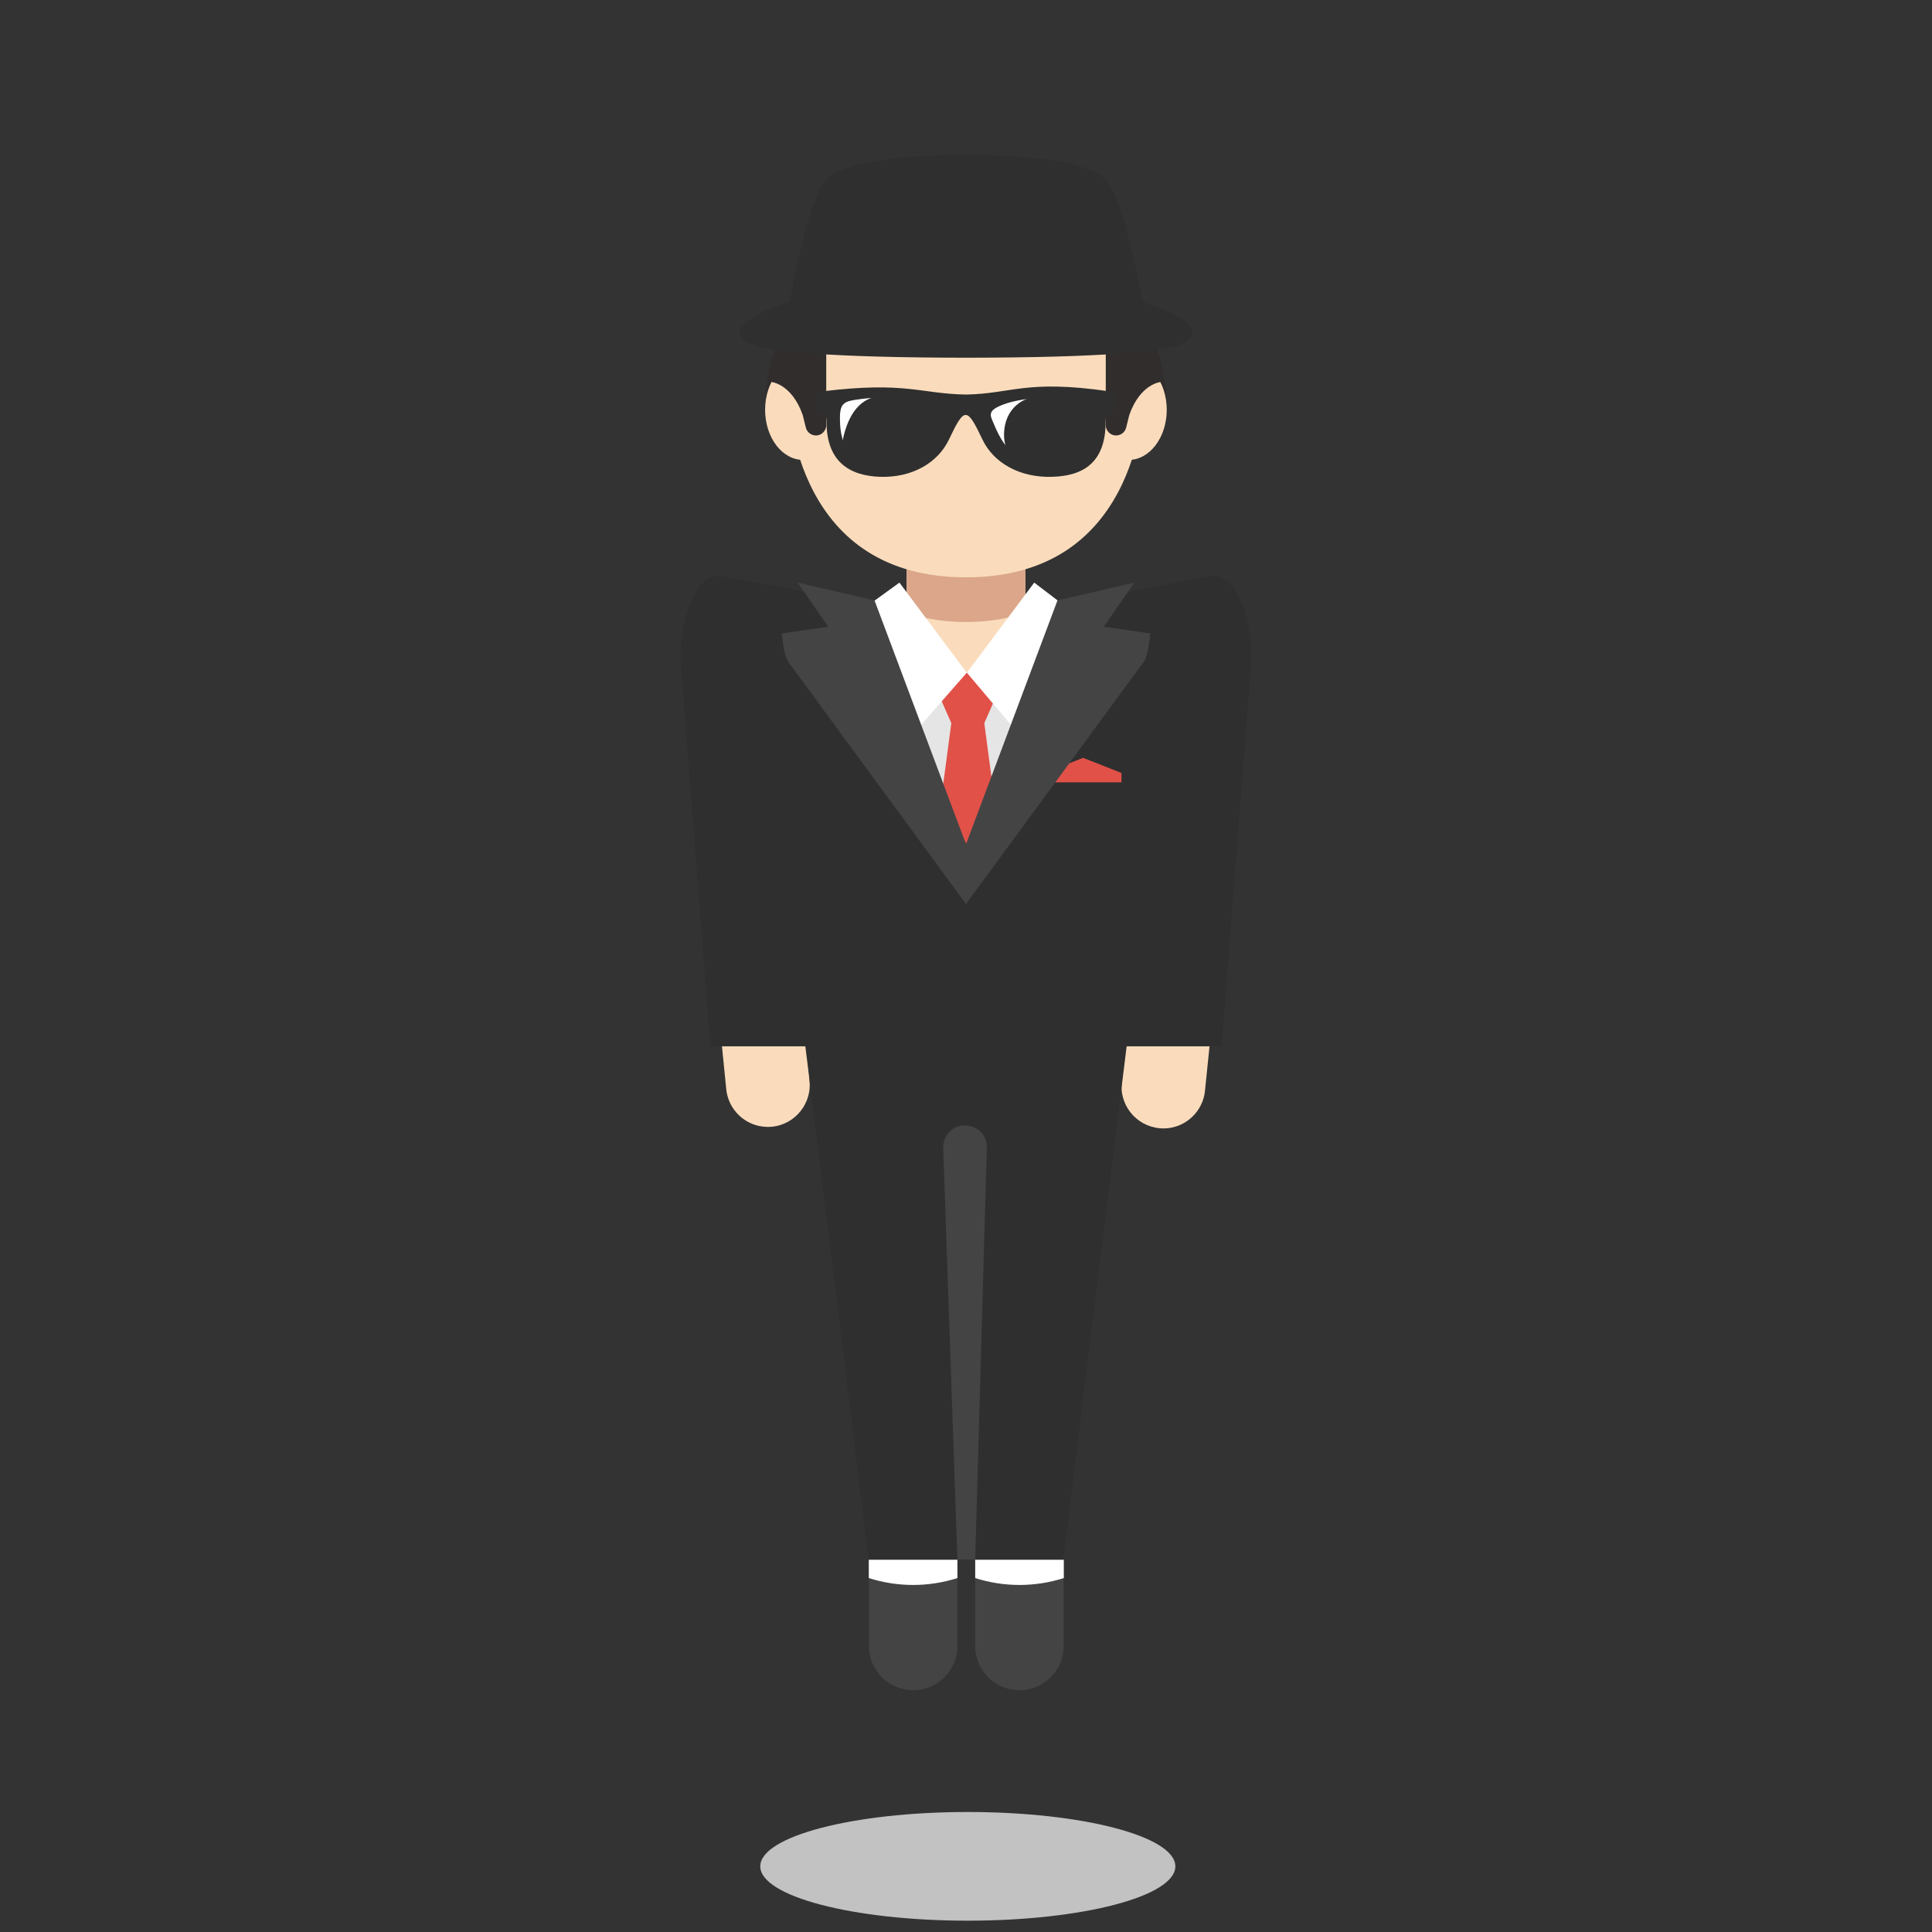 <svg width="128" height="128" style="enable-background:new 0 0 128 128;" xmlns="http://www.w3.org/2000/svg" xmlns:xlink="http://www.w3.org/1999/xlink">
  <rect width="100%" height="100%" fill="#333333" stroke="none"/>
  <g>
    <path d="M74.31,71.79c-0.11,1.63,1.19,3,2.83,2.97c1.42-0.03,2.59-1.14,2.7-2.56l0.31-3.03l-5.65-0.1 L74.31,71.79z" style="fill:#FADCBC;"/>
    <path d="M48.11,72.1c0.11,1.42,1.28,2.53,2.7,2.56c1.63,0.04,2.94-1.34,2.83-2.97l-0.18-2.63l-5.64,0.14 L48.11,72.1z" style="fill:#FADCBC;"/>
  </g>
  <path d="M64,41.22l16.38-3.09c1.84,0,2.55,3.59,2.55,5.43l-2,25.76H63.75L64,41.22z" style="fill:#2F2F2F;"/>
  <ellipse cx="64.12" cy="123.65" rx="13.75" ry="3.6" style="fill:#C2C2C2;"/>
  <rect height="11.4" style="fill:#FFFFFF;" width="3.43" x="61.97" y="43.13"/>
  <polygon points="273.79,104.54 267.93,104.54 264.5,66.8 272.93,66.8 " style="fill:#2F2F2F;"/>
  <path d="M232.33,104.54h-9.29v-1.58c0-2.21,1.79-4,4-4h1.29c2.21,0,4,1.79,4,4V104.54z" style="fill:#444444;"/>
  <polygon points="273.79,104.54 279.65,104.54 283.09,66.8 274.65,66.8 " style="fill:#2F2F2F;"/>
  <path d="M232.33,104.54h9.29v-1.58c0-2.21-1.79-4-4-4h-1.29c-2.21,0-4,1.79-4,4V104.54z" style="fill:#444444;"/>
  <g>
    <polygon points="249.62,52.07 250.4,64.83 250.63,64.86 " style="fill:none;"/>
    <polygon points="272.56,52.16 271.81,64.84 272.06,64.8 " style="fill:none;"/>
    <path d="M276.87,41.07c-1.19-0.56-10.99-4.01-13.89-4.07c-0.48-0.01-0.87,0.38-0.87,0.86l0,9.25 c0,0.47-0.38,0.86-0.86,0.86c-0.47,0-0.86-0.38-0.86-0.86l0-9.25c0-0.48-0.39-0.87-0.87-0.86c-2.9,0.05-12.46,3.34-13.93,4.02 c-1.71,0.8-2.71,2.61-2.51,4.49c0.35,3.21,0.77,14.75,0.92,18.42l6.39,0.89l-0.79-12.75l1.01,12.79l0.1,0.01l-0.06,0.45l0.22,2.41 c0.04,0.44,0.41,0.78,0.85,0.78h7.79h2.57h8.65c0.44,0,0.81-0.34,0.85-0.78l0.11-1.59l-0.18-1.27l0.27-0.04l0.74-12.67l-0.5,12.64 l6.45-0.9c0.16-3.57,0.61-15.24,0.87-18.47C279.53,43.6,278.54,41.85,276.87,41.07z" style="fill:#2F2F2F;"/>
    <polygon points="250.55,66.86 250.52,66.45 250.46,66.85 " style="fill:#FFFFFF;"/>
    <path d="M244.01,63.94c0.04,0.86,0.06,1.37,0.06,1.37c0.03,0.4,0.34,0.73,0.74,0.78l5.66,0.76l0.06-0.4 l-0.11-1.62L244.01,63.94z" style="fill:#FFFFFF;"/>
    <polygon points="250.63,64.86 250.67,65.32 250.74,64.87 " style="fill:#2F2F2F;"/>
    <polygon points="271.55,64.87 271.72,66.15 271.81,64.84 " style="fill:#2F2F2F;"/>
    <path d="M271.97,66.76l5.75-0.8c0.4-0.06,0.71-0.38,0.74-0.78c0,0,0.02-0.48,0.06-1.27l-6.45,0.9 L271.97,66.76z" style="fill:#FFFFFF;"/>
  </g>
  <path d="M64,41.22l-16.38-3.09c-1.84,0-2.55,3.59-2.55,5.43l2,25.76h17.18L64,41.22z" style="fill:#2F2F2F;"/>
  <g>
    <polygon points="63.83,45.23 60.07,39.8 60.07,36.66 67.93,36.66 67.93,39.8 " style="fill:#FADCBC;"/>
    <path d="M67.93,40.58c0,0-1.5,0.63-3.93,0.63c-2.42,0-3.93-0.63-3.93-0.63v-3.93c0-1.03,0.68-1.97,1.71-1.97 h4.44c1.03,0,1.71,0.94,1.71,1.97V40.58z" style="fill:#DBA689;"/>
  </g>
  <g>
    <rect height="12.91" style="fill:#E5E5E5;" width="8.61" x="59.98" y="44.49"/>
    <polygon points="67.54,65.41 64.12,67.58 60.7,65.41 63.04,47.81 65.2,47.81 " style="fill:#E15148;"/>
    <polygon points="65.2,47.94 63.04,47.94 62.08,45.75 62.49,44.56 65.76,44.56 66.16,45.75 " style="fill:#E15148;"/>
    <path d="M59.59,38.6l4.46,5.97l-3.51,4.01c-0.32,0.37-0.91,0.29-1.13-0.14l-2.74-6.9 c-0.15-0.38-0.02-0.81,0.31-1.05L59.59,38.6z" style="fill:#FFFFFF;"/>
    <path d="M68.52,38.6l-4.46,5.97l3.38,4c0.31,0.37,0.9,0.3,1.12-0.13l2.77-6.88c0.15-0.37,0.03-0.8-0.29-1.04 L68.52,38.6z" style="fill:#FFFFFF;"/>
  </g>
  <polygon points="68.9,68.22 71.21,67.15 70.54,43.94 64.05,55.96 57.46,43.71 56.79,66.92 58.97,67.93 58.85,68.21 " style="fill:#2F2F2F;"/>
  <path d="M59.21,27.02c0,1.18-0.79,2.14-1.77,2.14c-0.98,0-1.78-0.96-1.78-2.14c0-1.19,0.8-2.15,1.78-2.15 C58.41,24.87,59.21,25.83,59.21,27.02" style="fill:#2F2F2F;"/>
  <path d="M68.09,27.02c0,1.18,0.79,2.14,1.78,2.14c0.98,0,1.78-0.96,1.78-2.14c0-1.19-0.8-2.15-1.78-2.15 C68.88,24.88,68.09,25.84,68.09,27.02" style="fill:#2F2F2F;"/>
  <g>
    <path d="M77.26,26.6c0,0,0.04-3.58-1.89-5.81h-2.19v3.27L77.26,26.6z" style="fill:#312D2D;"/>
    <path d="M50.73,26.6c0,0-0.04-3.58,1.89-5.81h2.19v3.27L50.73,26.6z" style="fill:#312D2D;"/>
    <path d="M77.3,27.15c0,1.83-1.13,3.32-2.52,3.32s-2.52-1.48-2.52-3.32c0-1.83,1.13-3.32,2.52-3.32 S77.3,25.32,77.3,27.15" style="fill:#FADCBC;"/>
    <path d="M55.73,27.15c0,1.83-1.13,3.32-2.52,3.32c-1.39,0-2.52-1.48-2.52-3.32c0-1.83,1.13-3.32,2.52-3.32 C54.6,23.84,55.73,25.32,55.73,27.15" style="fill:#FADCBC;"/>
    <path d="M75.89,24.75c0-2.96-5.32-9.8-11.89-9.8c-6.56,0-11.89,6.83-11.89,9.8c0,2.96,0.87,13.5,11.89,13.5 C75.02,38.25,75.89,27.71,75.89,24.75" style="fill:#FADCBC;"/>
    <path d="M51.14,24.11l-0.03,1.2c0,0,1.34,0.11,2.07,2.18l0,0l0.21,0.84c0.11,0.43,0.58,0.64,0.97,0.45 c0.23-0.12,0.38-0.35,0.38-0.61v-4.91l-2.14-0.4L51.14,24.11z" style="fill:#312D2D;"/>
    <path d="M76.86,24.11l0.03,1.2c0,0-1.34,0.11-2.07,2.18l0,0l-0.21,0.84c-0.11,0.43-0.58,0.64-0.97,0.45 c-0.23-0.12-0.38-0.35-0.38-0.61v-4.91l2.14-0.4L76.86,24.11z" style="fill:#312D2D;"/>
  </g>
  <g>
    <path d="M72.21,27.81L72.21,27.81c0.03-1.03-0.15-1.27-0.94-1.4 c-0.74-0.13-1.51-0.19-2.26-0.16c-0.91,0.03-1.93,0.32-2.63,0.57c-0.89,0.33-1.02,0.39-0.82,0.85c0.55,1.3,1.22,3.07,3.98,2.98 C71.58,30.59,72.17,29.4,72.21,27.81" style="fill-rule:evenodd;clip-rule:evenodd;fill:#FFFFFF;"/>
    <path d="M55.58,27.81c0.04,1.58,0.63,2.78,2.67,2.84 c2.76,0.08,3.44-1.68,3.98-2.98c0.19-0.46,0.07-0.52-0.82-0.85c-0.69-0.25-1.72-0.54-2.63-0.57c-0.75-0.02-1.51,0.04-2.26,0.16 C55.73,26.55,55.56,26.79,55.58,27.81z" style="fill-rule:evenodd;clip-rule:evenodd;fill:#FFFFFF;"/>
    <path d="M54.56,25.92c5.46-0.66,6.43,0.17,9.44,0.22 c3.01-0.05,3.98-1.01,9.44-0.22c0.34,0.05,0.37,0.06,0.43,0.34c0.02,0.12,0.04,0.64,0.05,0.76c0.01,0.23-0.04,0.26-0.32,0.38 c-0.24,0.1-0.35,0.13-0.35,0.55c0,2.73-1.51,3.58-3.54,3.64c-2.15,0.07-3.89-0.93-4.62-2.47c-1.03-2.17-1.19-2.17-2.22,0 c-0.73,1.54-2.43,2.54-4.57,2.47c-2.03-0.07-3.54-1.01-3.54-3.64c0-0.41-0.11-0.45-0.35-0.55c-0.27-0.12-0.33-0.15-0.32-0.38 c0.01-0.12,0.02-0.64,0.05-0.76C54.19,25.98,54.22,26.1,54.56,25.92L54.56,25.92z M72.35,27.9c0.03-1.03-0.15-1.27-0.94-1.4 c-0.74-0.13-1.51-0.19-2.26-0.16c-0.91,0.03-1.94,0.19-2.63,0.44c-0.89,0.33-0.99,0.58-0.79,1.04c0.55,1.3,1.2,3,3.96,2.92 C71.71,30.68,72.31,29.48,72.35,27.9L72.35,27.9z M55.65,27.9c0.04,1.58,0.63,2.78,2.67,2.84c2.76,0.08,3.44-1.68,3.98-2.98 c0.19-0.46,0.07-0.52-0.82-0.85c-0.69-0.25-1.72-0.54-2.63-0.57c-0.75-0.02-1.51,0.04-2.26,0.16C55.8,26.63,55.62,26.87,55.65,27.9 z" style="fill-rule:evenodd;clip-rule:evenodd;fill:#2F2F2F;"/>
    <path d="M62.39,29.07c-0.74,1.1-2.61,2.08-3.88,2.08c-1.27,0-3.03-0.62-2.61-2.29 c0.44-1.76,1.35-2.62,2.61-2.62C59.78,26.24,64.19,26.39,62.39,29.07z" style="fill:#2F2F2F;"/>
    <path d="M72.71,29.07c-0.6,1.16-2.61,2.08-3.88,2.08c-1.27,0-2.35-0.95-2.31-2.42 c0.04-1.63,1.23-2.5,2.5-2.48C71.53,26.3,74.12,26.33,72.71,29.07z" style="fill:#2F2F2F;"/>
  </g>
  <polygon points="239.05,68.68 248.15,70.57 249.62,69.69 238.93,67.66 " style="fill:#2F2F2F;"/>
  <polygon points="74.3,51.83 69.21,51.83 69.21,51.21 71.76,50.21 74.3,51.21 " style="fill:#E15148;"/>
  <polygon points="260.18,68.68 251.09,70.57 249.62,69.69 260.3,67.66 " style="fill:#2F2F2F;"/>
  <path d="M75.15,38.6l-2.02,2.92l3.08,0.45c-0.09,0.61-0.14,1.6-0.56,2.05l-11.67,15.9l0.01-3.96l6.07-16.18 L75.15,38.6z" style="fill:#444444;"/>
  <g>
    <polygon points="70.44,103.34 57.56,103.34 53.25,68.46 74.75,68.46 " style="fill:#2F2F2F;"/>
    <path d="M60.5,111.98L60.5,111.98c-1.62,0-2.93-1.31-2.93-2.93v-5.71h5.86v5.71 C63.43,110.67,62.12,111.98,60.5,111.98z" style="fill:#444444;"/>
    <path d="M67.54,111.98L67.54,111.98c-1.62,0-2.93-1.31-2.93-2.93v-5.71h5.86v5.71 C70.47,110.67,69.16,111.98,67.54,111.98z" style="fill:#444444;"/>
    <path d="M63.19,74.76c-0.45,0.27-0.72,0.76-0.7,1.28l0.94,27.29h1.18l0.77-27.3 c0.01-0.52-0.25-1.01-0.7-1.27l-0.01,0C64.22,74.49,63.65,74.49,63.19,74.76L63.19,74.76z" style="fill:#444444;"/>
    <path d="M63.43,104.55L63.43,104.55c-1.91,0.61-3.96,0.61-5.87,0h0v-1.21h5.87V104.55z" style="fill:#FFFFFF;"/>
    <path d="M70.48,104.55L70.48,104.55c-1.91,0.61-3.96,0.61-5.87,0l0,0v-1.21h5.87V104.55z" style="fill:#FFFFFF;"/>
  </g>
  <path d="M75.69,19.99c0,0-1.1-6.55-2.39-8.03c-1.27-1.46-6.28-1.68-9.29-1.69l0,0h0h0l0,0 c-3.01,0.01-8.02,0.23-9.29,1.69c-1.29,1.48-2.39,8.03-2.39,8.03s-4.91,1.46-2.77,2.71c1.04,0.61,5.61,0.99,14.46,1l0,0h0h0l0,0 c8.85-0.01,13.42-0.39,14.46-1C80.6,21.45,75.69,19.99,75.69,19.99z" style="fill:#2F2F2F;"/>
  <path d="M52.85,38.6l2.02,2.92l-3.08,0.45c0.09,0.61,0.14,1.6,0.56,2.05l11.67,15.9l-0.01-3.96l-6.07-16.18 L52.85,38.6z" style="fill:#444444;"/>
</svg>